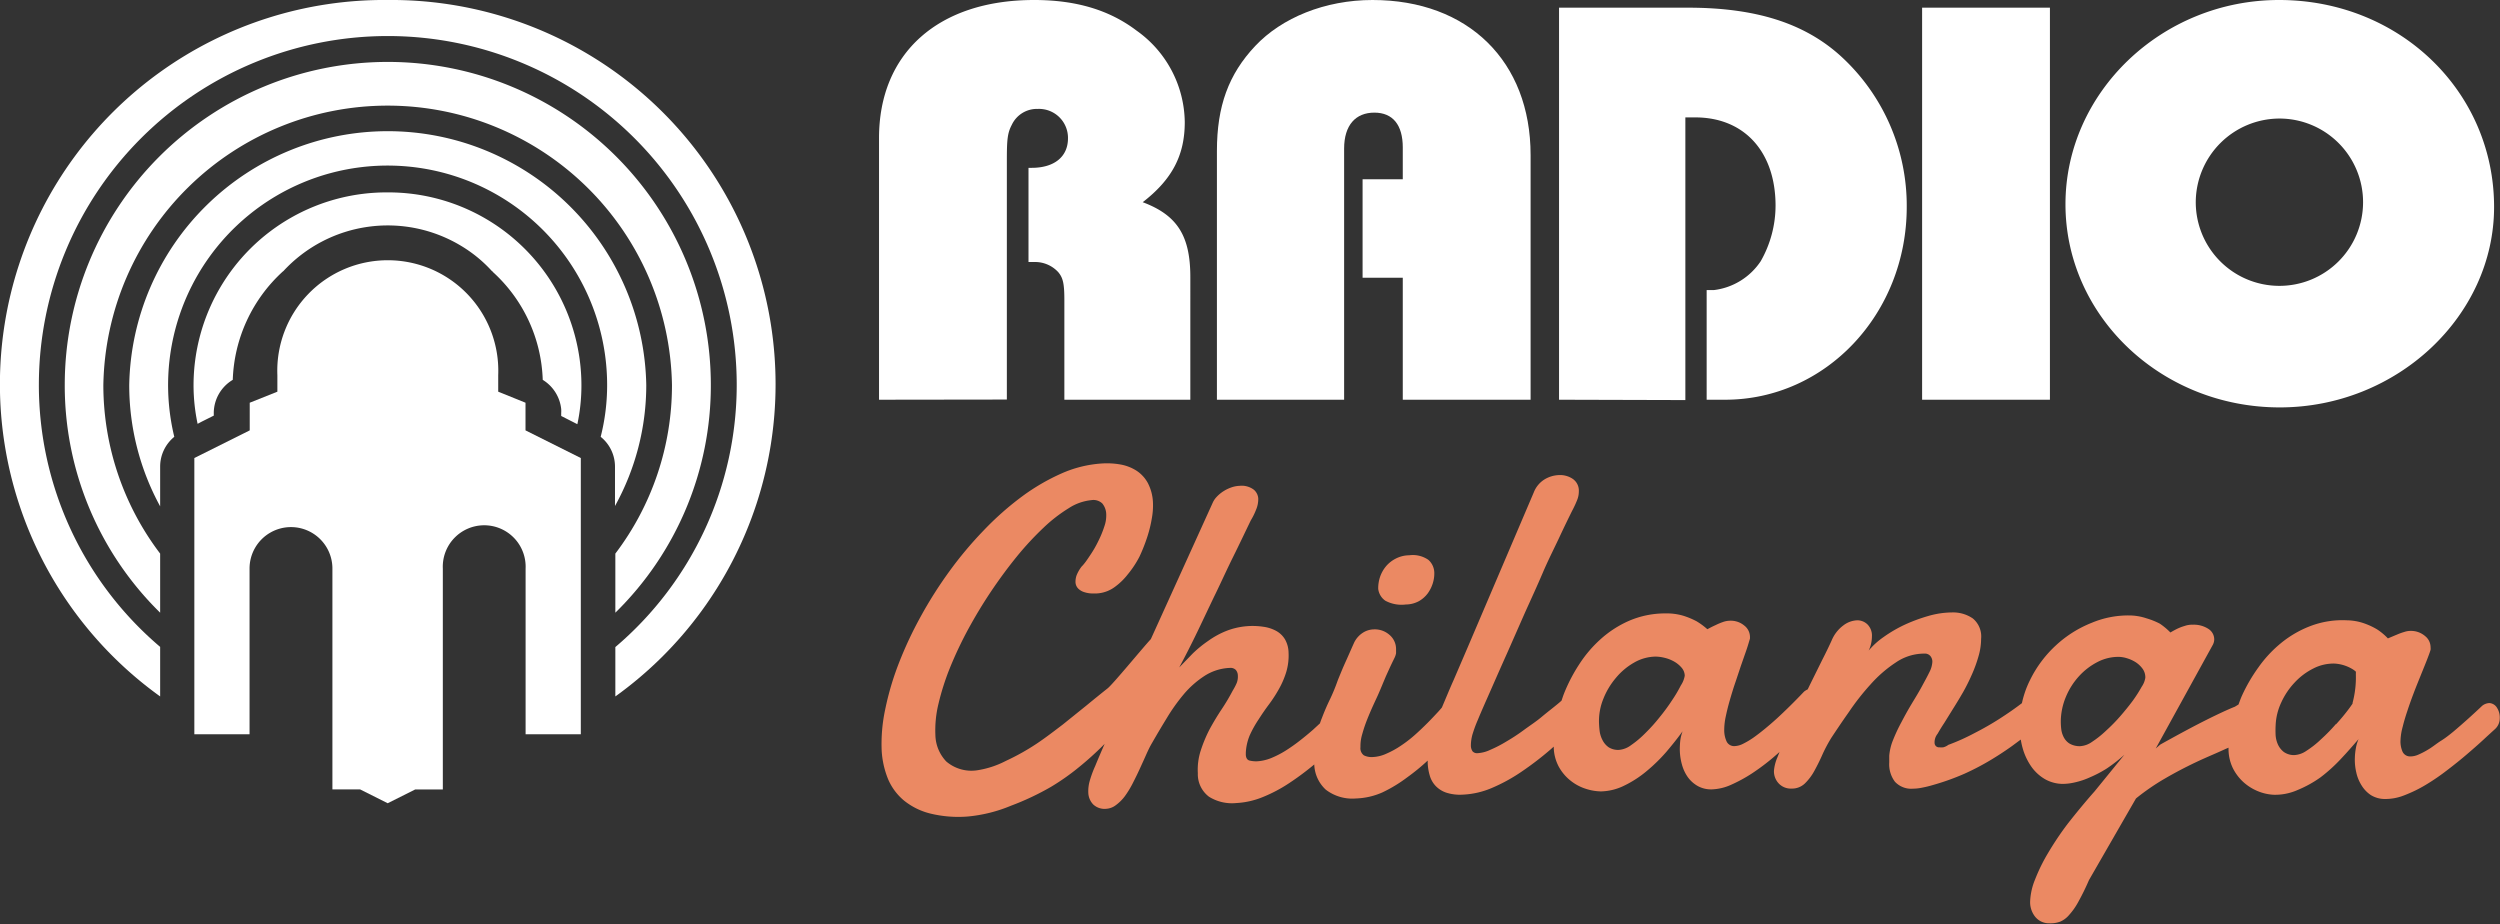 <svg xmlns="http://www.w3.org/2000/svg" viewBox="0 0 283.01 104.61"><rect x="0" y="0" width="283.01" height="104.61" fill="#333333" stroke="none"/><defs><style>.cls-1{fill:#fff;}.cls-2{fill:#eb8963;}</style></defs><title>Logo-b</title><g id="Capa_2" data-name="Capa 2"><g id="Layer_1" data-name="Layer 1"><path class="cls-1" d="M99.51,45.25V15.62C99.51,6,106.22,0,117.06,0c4.75,0,8.53,1.13,11.61,3.47a12.87,12.87,0,0,1,5.45,10.35c0,3.73-1.4,6.47-4.76,9.07,3.92,1.47,5.39,3.81,5.39,8.48V45.25H120.49V34c0-1.87-.14-2.54-.7-3.2a3.56,3.56,0,0,0-2.59-1.14h-.77V19h.35c2.59,0,4.12-1.27,4.12-3.34a3.28,3.28,0,0,0-3.42-3.33,3.14,3.14,0,0,0-2.94,1.8c-.49.93-.56,1.67-.56,4v27.1Z"/><path class="cls-1" d="M158.8,45.25V31.44h-4.55V20.29h4.55v-3.6c0-2.54-1.12-3.94-3.22-3.94s-3.42,1.4-3.42,4.07V45.25h-14.4V17.09c0-5.08,1.32-8.68,4.33-11.88S150,0,155.37,0c10.84,0,17.9,6.94,17.9,17.55v27.7Z"/><path class="cls-1" d="M176.49,45.25V.87H191.1c7.62,0,13.14,1.73,17.27,5.47a22.92,22.92,0,0,1,7.48,17.09c0,12.08-9.16,21.82-20.56,21.82H193.2V32.84H194a7.44,7.44,0,0,0,5.32-3.27A12.74,12.74,0,0,0,201,23.29c0-6.14-3.57-10-9.09-10h-1.12v32Z"/><path class="cls-1" d="M217.59,45.25V.87h14.47V45.25Z"/><path class="cls-1" d="M282.34,23.43c0,12.35-11,22.69-24.26,22.69-13.43,0-24.26-10.34-24.26-23S244.72,0,258,0C271.64,0,282.34,10.35,282.34,23.43Zm-33.77-.67A9.47,9.47,0,1,0,258,13.42,9.5,9.5,0,0,0,248.57,22.76Z"/><path class="cls-2" d="M156.82,68a3.87,3.87,0,0,0,2.33.43,3.14,3.14,0,0,0,1.5-.39,3.28,3.28,0,0,0,1-.9,4,4,0,0,0,.56-1.15,3.7,3.7,0,0,0,.16-1.13,2,2,0,0,0-.67-1.48,3.09,3.09,0,0,0-2.17-.52,3.4,3.4,0,0,0-1.59.41,3.53,3.53,0,0,0-1.1.91,3.81,3.81,0,0,0-.64,1.21,4.1,4.1,0,0,0-.18,1.27A1.9,1.9,0,0,0,156.82,68Z"/><path class="cls-2" d="M282.68,80.14a1.08,1.08,0,0,0-.87-.55,1.38,1.38,0,0,0-.83.32c-1.16,1.1-2.25,2.07-3.27,2.93-.43.35-.88.71-1.35,1s-.91.66-1.35.93a8.94,8.94,0,0,1-1.2.64,2.25,2.25,0,0,1-.95.22.94.94,0,0,1-.89-.55,2.9,2.9,0,0,1-.22-1.32,6.55,6.55,0,0,1,.24-1.47q.21-.86.54-1.83c.21-.65.45-1.31.71-2s.52-1.32.77-1.94.48-1.18.68-1.69.36-.93.46-1.26a1.12,1.12,0,0,0,0-.29,1.61,1.61,0,0,0-.59-1.25,2.45,2.45,0,0,0-1.63-.61,2.28,2.28,0,0,0-.76.12,7.1,7.1,0,0,0-.85.31c-.32.13-.64.27-1,.42a6.79,6.79,0,0,0-1.19-1,8,8,0,0,0-1.46-.69,6.2,6.2,0,0,0-2-.36,10.2,10.2,0,0,0-4.12.65,12,12,0,0,0-3.33,1.93,13.88,13.88,0,0,0-2.58,2.78,18.6,18.6,0,0,0-1.84,3.17c-.15.33-.26.65-.39,1L253,80q-1.2.48-3.24,1.5t-5.21,2.79l-.51.44,6.42-11.66a1.4,1.4,0,0,0,.2-.69,1.41,1.41,0,0,0-.62-1.16,3,3,0,0,0-1.8-.5,2.55,2.55,0,0,0-.9.13,5.74,5.74,0,0,0-.83.31c-.29.14-.56.29-.81.44a7.73,7.73,0,0,0-1.2-1A8.26,8.26,0,0,0,243,70a6.23,6.23,0,0,0-2-.33,10.69,10.69,0,0,0-4.2.83,13,13,0,0,0-4,2.5,13.25,13.25,0,0,0-3,4,11,11,0,0,0-.91,2.6h0c-.77.59-1.62,1.18-2.54,1.77S224.5,82.49,223.5,83a23.43,23.43,0,0,1-2.94,1.32,1.58,1.58,0,0,1-.58.28,2.29,2.29,0,0,1-.43,0,.51.51,0,0,1-.42-.16.56.56,0,0,1-.13-.37,1.55,1.55,0,0,1,.34-1c.18-.31.42-.72.74-1.2l1-1.61c.37-.59.75-1.21,1.13-1.87a21.61,21.61,0,0,0,1-2,15,15,0,0,0,.76-2.08,7.12,7.12,0,0,0,.3-2,2.64,2.64,0,0,0-.94-2.3,3.94,3.94,0,0,0-2.35-.68,9.89,9.89,0,0,0-2.65.39,18.83,18.83,0,0,0-2.71,1,15.25,15.25,0,0,0-2.41,1.41,8.47,8.47,0,0,0-1.67,1.52,3.57,3.57,0,0,0,.29-.85,4,4,0,0,0,.08-.74,1.8,1.8,0,0,0-.5-1.37,1.66,1.66,0,0,0-1.14-.47,2.74,2.74,0,0,0-1.57.56,4.07,4.07,0,0,0-1.34,1.7c-.28.62-.64,1.37-1.09,2.25l-1.4,2.83-.23.48a1.92,1.92,0,0,0-.42.26c-1.1,1.16-2.14,2.18-3.12,3.08-.42.38-.85.75-1.3,1.12s-.88.7-1.3,1a9.07,9.07,0,0,1-1.18.7,2.27,2.27,0,0,1-.93.26.94.94,0,0,1-.92-.5,3,3,0,0,1-.28-1.31,7.27,7.27,0,0,1,.16-1.48c.12-.58.27-1.2.46-1.86s.39-1.33.62-2,.45-1.35.67-2l.6-1.72c.18-.52.31-1,.4-1.28a2.23,2.23,0,0,0,0-.3,1.64,1.64,0,0,0-.66-1.21,2.38,2.38,0,0,0-1.65-.53,2.42,2.42,0,0,0-.76.15,6.89,6.89,0,0,0-.83.35c-.32.14-.62.3-.92.46a7.94,7.94,0,0,0-1.24-.91,9.07,9.07,0,0,0-1.5-.62,6.68,6.68,0,0,0-2.05-.26,10.32,10.32,0,0,0-4.08.84,12,12,0,0,0-3.24,2.1,14.06,14.06,0,0,0-2.44,2.89,18.62,18.62,0,0,0-1.68,3.25c-.11.28-.19.54-.28.8l-.3.26c-.62.52-1.26,1-1.94,1.57s-1.36,1-2.05,1.51-1.35.93-2,1.31a13.92,13.92,0,0,1-1.79.92,3.85,3.85,0,0,1-1.38.37.68.68,0,0,1-.62-.22,1.17,1.17,0,0,1-.18-.63,4.62,4.62,0,0,1,.24-1.46,14.29,14.29,0,0,1,.54-1.44c.41-1,.91-2.11,1.49-3.43s1.19-2.71,1.85-4.18l2-4.54c.7-1.55,1.37-3,2-4.48s1.29-2.76,1.87-4,1.07-2.25,1.49-3.09a11.54,11.54,0,0,0,.54-1.16,2.6,2.6,0,0,0,.2-1,1.61,1.61,0,0,0-.72-1.44,2.57,2.57,0,0,0-1.51-.41,3.39,3.39,0,0,0-1.62.47,3,3,0,0,0-1.25,1.49L166.2,73.16,164.55,77c-.45,1-.88,2.06-1.32,3.09-.12.15-.25.29-.39.45-.39.42-.8.86-1.26,1.32s-.94.92-1.45,1.37a14.43,14.43,0,0,1-1.58,1.21,9.85,9.85,0,0,1-1.61.88,4.1,4.1,0,0,1-1.54.38,2,2,0,0,1-1-.19,1,1,0,0,1-.39-.93,4.67,4.67,0,0,1,.2-1.47,15.79,15.79,0,0,1,.55-1.64c.22-.56.46-1.11.7-1.64s.47-1,.67-1.47.3-.7.42-1l.35-.83.41-.9c.15-.33.34-.72.57-1.19a2,2,0,0,0,.16-.49c0-.16,0-.32,0-.48a2.1,2.1,0,0,0-.78-1.63,2.5,2.5,0,0,0-1.77-.59,2.35,2.35,0,0,0-1.18.36,2.77,2.77,0,0,0-1,1.1c-.3.66-.57,1.29-.84,1.89s-.45,1-.65,1.49-.35.84-.43,1.07a20.76,20.76,0,0,1-.83,2q-.49,1-.93,2.16c-.08.19-.14.38-.21.57l-.77.71c-.49.43-1,.85-1.54,1.27A19.65,19.65,0,0,1,145.5,85a10.9,10.9,0,0,1-1.63.83,5.09,5.09,0,0,1-1.52.35,3.15,3.15,0,0,1-.93-.09c-.24-.08-.37-.3-.39-.65,0,0,0-.07,0-.11a.34.34,0,0,0,0-.1,5.85,5.85,0,0,1,.45-2,12.33,12.33,0,0,1,1-1.79c.37-.58.76-1.15,1.18-1.71A15.43,15.43,0,0,0,144.78,78a9.69,9.69,0,0,0,.83-1.93,6.58,6.58,0,0,0,.26-2.21,3.12,3.12,0,0,0-.42-1.51,2.65,2.65,0,0,0-1-.94,4.23,4.23,0,0,0-1.38-.45,8.19,8.19,0,0,0-4.21.45,9.65,9.65,0,0,0-2.1,1.15A13.32,13.32,0,0,0,135,74l-1.51,1.56c.74-1.37,1.43-2.74,2.1-4.13s1.32-2.79,2-4.19,1.31-2.8,2-4.19,1.34-2.76,2-4.13a7.53,7.53,0,0,0,.61-1.24,3.07,3.07,0,0,0,.24-1.25,1.43,1.43,0,0,0-.51-1A2.29,2.29,0,0,0,140.3,55a3.15,3.15,0,0,0-.94.19,4.1,4.1,0,0,0-.89.44,3.94,3.94,0,0,0-.73.61,2.34,2.34,0,0,0-.46.68l-7,15.43c-1,1.08-4.27,5.08-4.9,5.58s-1.5,1.2-2.36,1.91l-2.72,2.19c-1,.76-1.91,1.46-2.86,2.1a26.07,26.07,0,0,1-3.56,2,10.47,10.47,0,0,1-3.26,1.07,4.38,4.38,0,0,1-3.5-1,4.47,4.47,0,0,1-1.23-3,12.63,12.63,0,0,1,.35-3.53,28.38,28.38,0,0,1,1.31-4.1,43.94,43.94,0,0,1,2.07-4.37c.81-1.48,1.67-2.91,2.6-4.29s1.89-2.68,2.89-3.91a34.34,34.34,0,0,1,3-3.24A17.19,17.19,0,0,1,121,57.52a5.71,5.71,0,0,1,2.53-.9,1.46,1.46,0,0,1,1.26.38,2,2,0,0,1,.44,1.21,3.72,3.72,0,0,1-.22,1.4,11.39,11.39,0,0,1-.66,1.61,12.54,12.54,0,0,1-.91,1.59c-.34.51-.66,1-1,1.33a4.17,4.17,0,0,0-.57,1,2.23,2.23,0,0,0-.12.75,1.09,1.09,0,0,0,.33.76,1.68,1.68,0,0,0,.69.39,3.05,3.05,0,0,0,.78.14h.62a3.77,3.77,0,0,0,1.91-.65,7.19,7.19,0,0,0,1.58-1.5A11.06,11.06,0,0,0,129,63a19.43,19.43,0,0,0,.88-2.23,14.42,14.42,0,0,0,.52-2.14,8,8,0,0,0,.12-1.74,5.24,5.24,0,0,0-.58-2.21,3.87,3.87,0,0,0-1.29-1.4,5,5,0,0,0-1.82-.7,8.8,8.8,0,0,0-2.13-.11,13.34,13.34,0,0,0-4.54,1.13,23.71,23.71,0,0,0-4.5,2.63,33.91,33.91,0,0,0-4.28,3.79,43.3,43.3,0,0,0-3.88,4.62,47.62,47.62,0,0,0-3.27,5.15,43.73,43.73,0,0,0-2.49,5.32,32.19,32.19,0,0,0-1.53,5.19A18.65,18.65,0,0,0,99.81,85a10.07,10.07,0,0,0,.72,3.19,6.39,6.39,0,0,0,1.8,2.43,7.67,7.67,0,0,0,3,1.48,13.37,13.37,0,0,0,4.25.33,16.71,16.71,0,0,0,4.87-1.22,30.14,30.14,0,0,0,4.5-2.12,26.06,26.06,0,0,0,3.2-2.25c1-.81,1.84-1.58,2.59-2.32l.31-.31c-.4.91-.77,1.77-1.08,2.53a12.31,12.31,0,0,0-.62,1.7,4.24,4.24,0,0,0-.15,1.29,2,2,0,0,0,.57,1.35,1.88,1.88,0,0,0,1.46.48,2,2,0,0,0,1.11-.43,4.89,4.89,0,0,0,1-1,10.77,10.77,0,0,0,.88-1.44c.27-.53.54-1.07.79-1.62s.49-1.07.72-1.59.46-1,.69-1.38c.51-.89,1.06-1.82,1.66-2.8A21,21,0,0,1,134,78.6a10.68,10.68,0,0,1,2.35-2.08,5.69,5.69,0,0,1,2.86-.91.85.85,0,0,1,.68.22,1,1,0,0,1,.24.64,2,2,0,0,1-.13.85,6.57,6.57,0,0,1-.45.86,23.08,23.08,0,0,1-1.26,2.12c-.48.72-.93,1.47-1.35,2.24a15.66,15.66,0,0,0-1,2.39,7,7,0,0,0-.34,2.59,3.19,3.19,0,0,0,1.26,2.67,4.9,4.9,0,0,0,3.07.72,9.17,9.17,0,0,0,3-.67,16.66,16.66,0,0,0,3-1.58,31.81,31.81,0,0,0,2.85-2.12,4.06,4.06,0,0,0,1.3,2.85,4.93,4.93,0,0,0,3.42,1,8,8,0,0,0,3-.69A16.17,16.17,0,0,0,159.3,88a23.56,23.56,0,0,0,2.32-1.9c0,.07,0,.15,0,.22a5.79,5.79,0,0,0,.23,1.46,2.86,2.86,0,0,0,.65,1.17,3,3,0,0,0,1.19.77,5,5,0,0,0,1.83.24,9.42,9.42,0,0,0,3.27-.72,19.33,19.33,0,0,0,3.35-1.81,35.71,35.71,0,0,0,3.38-2.58l.37-.33a4.84,4.84,0,0,0,.58,2.29,5.22,5.22,0,0,0,1.41,1.63,5.37,5.37,0,0,0,1.75.89,5.81,5.81,0,0,0,1.61.26,6.23,6.23,0,0,0,2.66-.67,12.24,12.24,0,0,0,2.51-1.63,19.1,19.1,0,0,0,2.23-2.18c.68-.8,1.3-1.58,1.84-2.33a4.71,4.71,0,0,0-.26,1,10,10,0,0,0-.06,1.1,6.59,6.59,0,0,0,.24,1.66,4.54,4.54,0,0,0,.67,1.44,3.53,3.53,0,0,0,1.12,1,3.11,3.11,0,0,0,1.6.38,5.73,5.73,0,0,0,2.2-.53,16.81,16.81,0,0,0,2.36-1.29,25.42,25.42,0,0,0,2.34-1.75l.76-.66-.26.65a4.87,4.87,0,0,0-.37,1.46,2,2,0,0,0,.53,1.44,1.87,1.87,0,0,0,1.46.59,2.09,2.09,0,0,0,1.5-.57,6,6,0,0,0,1.08-1.43c.32-.58.63-1.2.92-1.86a16.59,16.59,0,0,1,1-1.88c.57-.86,1.23-1.85,2-2.94a27.34,27.34,0,0,1,2.45-3.12,14.38,14.38,0,0,1,2.86-2.48,5.7,5.7,0,0,1,3.23-1,.81.81,0,0,1,.68.28,1,1,0,0,1,.22.68,2.92,2.92,0,0,1-.35,1.17c-.23.48-.52,1-.86,1.63s-.73,1.26-1.14,1.94-.79,1.37-1.15,2.06a19,19,0,0,0-.94,2,6,6,0,0,0-.44,1.8c0,.15,0,.27,0,.39s0,.23,0,.36a3.29,3.29,0,0,0,.64,2.19,2.51,2.51,0,0,0,2.06.79,5.07,5.07,0,0,0,1-.11,12.17,12.17,0,0,0,1.27-.31,27.17,27.17,0,0,0,3.52-1.26,28.66,28.66,0,0,0,2.82-1.46q1.32-.78,2.58-1.68l1-.74a8.55,8.55,0,0,0,.22,1,6.9,6.9,0,0,0,1,2.1,4.92,4.92,0,0,0,1.53,1.39,4.13,4.13,0,0,0,2,.53,6.14,6.14,0,0,0,1.37-.17,8.49,8.49,0,0,0,1.7-.57,13.07,13.07,0,0,0,1.91-1,17.49,17.49,0,0,0,2-1.56l-3.37,4.14c-1.08,1.22-2.07,2.43-3,3.61a34.76,34.76,0,0,0-2.28,3.39,19.72,19.72,0,0,0-1.47,3,7.22,7.22,0,0,0-.55,2.46,2.64,2.64,0,0,0,.57,1.74,2,2,0,0,0,1.62.74,3.1,3.1,0,0,0,1.22-.19,2.71,2.71,0,0,0,1-.75,7.47,7.47,0,0,0,1.05-1.5,27,27,0,0,0,1.2-2.45l5.32-9.24a25.67,25.67,0,0,1,3.3-2.27c1.17-.68,2.34-1.29,3.5-1.84s2.28-1,3.35-1.5l.33-.14a5,5,0,0,0,.48,2.3,5.39,5.39,0,0,0,1.32,1.7,5.65,5.65,0,0,0,1.71,1,5.36,5.36,0,0,0,1.6.33,6.27,6.27,0,0,0,2.69-.53A13.06,13.06,0,0,0,262.69,88,18.25,18.25,0,0,0,265,85.91c.72-.76,1.37-1.51,2-2.24a4.3,4.3,0,0,0-.3,1,6.73,6.73,0,0,0-.12,1.1,6.23,6.23,0,0,0,.16,1.67,4.55,4.55,0,0,0,.6,1.47A3.52,3.52,0,0,0,268.38,90a3,3,0,0,0,1.58.45,5.79,5.79,0,0,0,2.22-.42,15.34,15.34,0,0,0,2.42-1.18A24.54,24.54,0,0,0,277,87.21c.79-.6,1.54-1.2,2.24-1.8s1.33-1.15,1.88-1.66,1-.92,1.32-1.21a1.64,1.64,0,0,0,.54-1.23A2,2,0,0,0,282.68,80.14Zm-92.4-2.55a15.25,15.25,0,0,1-1,1.69,22.28,22.28,0,0,1-1.41,1.92A19,19,0,0,1,186.25,83a10.93,10.93,0,0,1-1.6,1.35,2.64,2.64,0,0,1-1.36.54,2,2,0,0,1-1.19-.3,2.16,2.16,0,0,1-.68-.79,3.07,3.07,0,0,1-.33-1,10.55,10.55,0,0,1-.08-1.1,6.67,6.67,0,0,1,.5-2.6,8.41,8.41,0,0,1,1.4-2.34A7.45,7.45,0,0,1,185,75a5,5,0,0,1,2.41-.67,4.34,4.34,0,0,1,1,.13,4.11,4.11,0,0,1,1.09.42,3.11,3.11,0,0,1,.86.7,1.43,1.43,0,0,1,.36.91A2.79,2.79,0,0,1,190.28,77.59Zm52.17.15a15.67,15.67,0,0,1-1,1.57c-.43.58-.91,1.17-1.43,1.77a19.29,19.29,0,0,1-1.61,1.64A11.42,11.42,0,0,1,236.8,84a2.58,2.58,0,0,1-1.32.47,2.27,2.27,0,0,1-1.21-.3,1.86,1.86,0,0,1-.65-.72,2.66,2.66,0,0,1-.28-.92,7.59,7.59,0,0,1-.05-.92,7.38,7.38,0,0,1,.58-2.73,8,8,0,0,1,1.48-2.33,7.45,7.45,0,0,1,2.1-1.61,5.12,5.12,0,0,1,2.43-.58,3.36,3.36,0,0,1,.91.16,4,4,0,0,1,1,.46,3,3,0,0,1,.77.74,1.67,1.67,0,0,1,.3,1A2.45,2.45,0,0,1,242.45,77.74Zm22,4.21a19.84,19.84,0,0,1-1.69,1.73A10.82,10.82,0,0,1,261.09,85a2.65,2.65,0,0,1-1.39.48,2,2,0,0,1-1.17-.36,2.26,2.26,0,0,1-.65-.82,3.07,3.07,0,0,1-.27-1.06,10.31,10.31,0,0,1,0-1.1,6.68,6.68,0,0,1,.62-2.58,8.25,8.25,0,0,1,1.51-2.27,7.4,7.4,0,0,1,2.13-1.61,5,5,0,0,1,2.44-.56,4.43,4.43,0,0,1,2.05.66,2.6,2.6,0,0,1,.33.25,1,1,0,0,1,0,.25,11.21,11.21,0,0,1-.37,3.29.32.32,0,0,0,0,.09c-.12.16-.22.32-.35.49A21.76,21.76,0,0,1,264.44,82Z"/><path class="cls-1" d="M43.91,0A43.5,43.5,0,0,0,18.13,78.84V73.23A38.87,38.87,0,0,1,4.4,43.58a39.5,39.5,0,0,1,79,0A38.94,38.94,0,0,1,69.66,73.25v5.59A43.5,43.5,0,0,0,43.91,0Z"/><path class="cls-1" d="M69.66,69.36A36,36,0,0,0,80.47,43.58a36.57,36.57,0,0,0-73.14,0,36,36,0,0,0,10.8,25.78V62.67A31.53,31.53,0,0,1,11.7,43.58a32.19,32.19,0,0,1,64.37,0,31.52,31.52,0,0,1-6.41,19.09Z"/><path class="cls-1" d="M73.16,43.58a29.27,29.27,0,0,0-58.53,0,28.62,28.62,0,0,0,3.5,13.74V52.84a4.35,4.35,0,0,1,1.6-3.39,24.85,24.85,0,1,1,49-5.87A23.77,23.77,0,0,1,68,49.45a4.33,4.33,0,0,1,1.62,3.39v4.44A28.24,28.24,0,0,0,73.16,43.58Z"/><path class="cls-1" d="M43.91,21.78a21.85,21.85,0,0,0-22,21.8,21.18,21.18,0,0,0,.46,4.4l.47-.25,1.36-.68v-.33A4.39,4.39,0,0,1,26.35,43,17.37,17.37,0,0,1,32,30.75a.28.28,0,0,1,.08-.06,16.08,16.08,0,0,1,20.15-2.84,15.49,15.49,0,0,1,3.46,2.84q.09,0,.06.06A17.23,17.23,0,0,1,61.44,43a4.42,4.42,0,0,1,2.09,3.3,3.54,3.54,0,0,1,0,.46v.33l1.65.84.18.09a21.18,21.18,0,0,0,.46-4.4A21.85,21.85,0,0,0,43.91,21.78Z"/><path class="cls-1" d="M56.4,42.47a12.51,12.51,0,1,0-25,0v1.87l-3.13,1.25v3.13L22,51.85V83.12h6.25V64.36h0a4.69,4.69,0,1,1,9.38,0v25h3.13l3.13,1.57L47,89.37h3.13v-25a4.69,4.69,0,1,1,9.37,0h0V83.12h6.25V51.85l-6.26-3.13V45.59L56.4,44.34Z"/></g></g></svg>